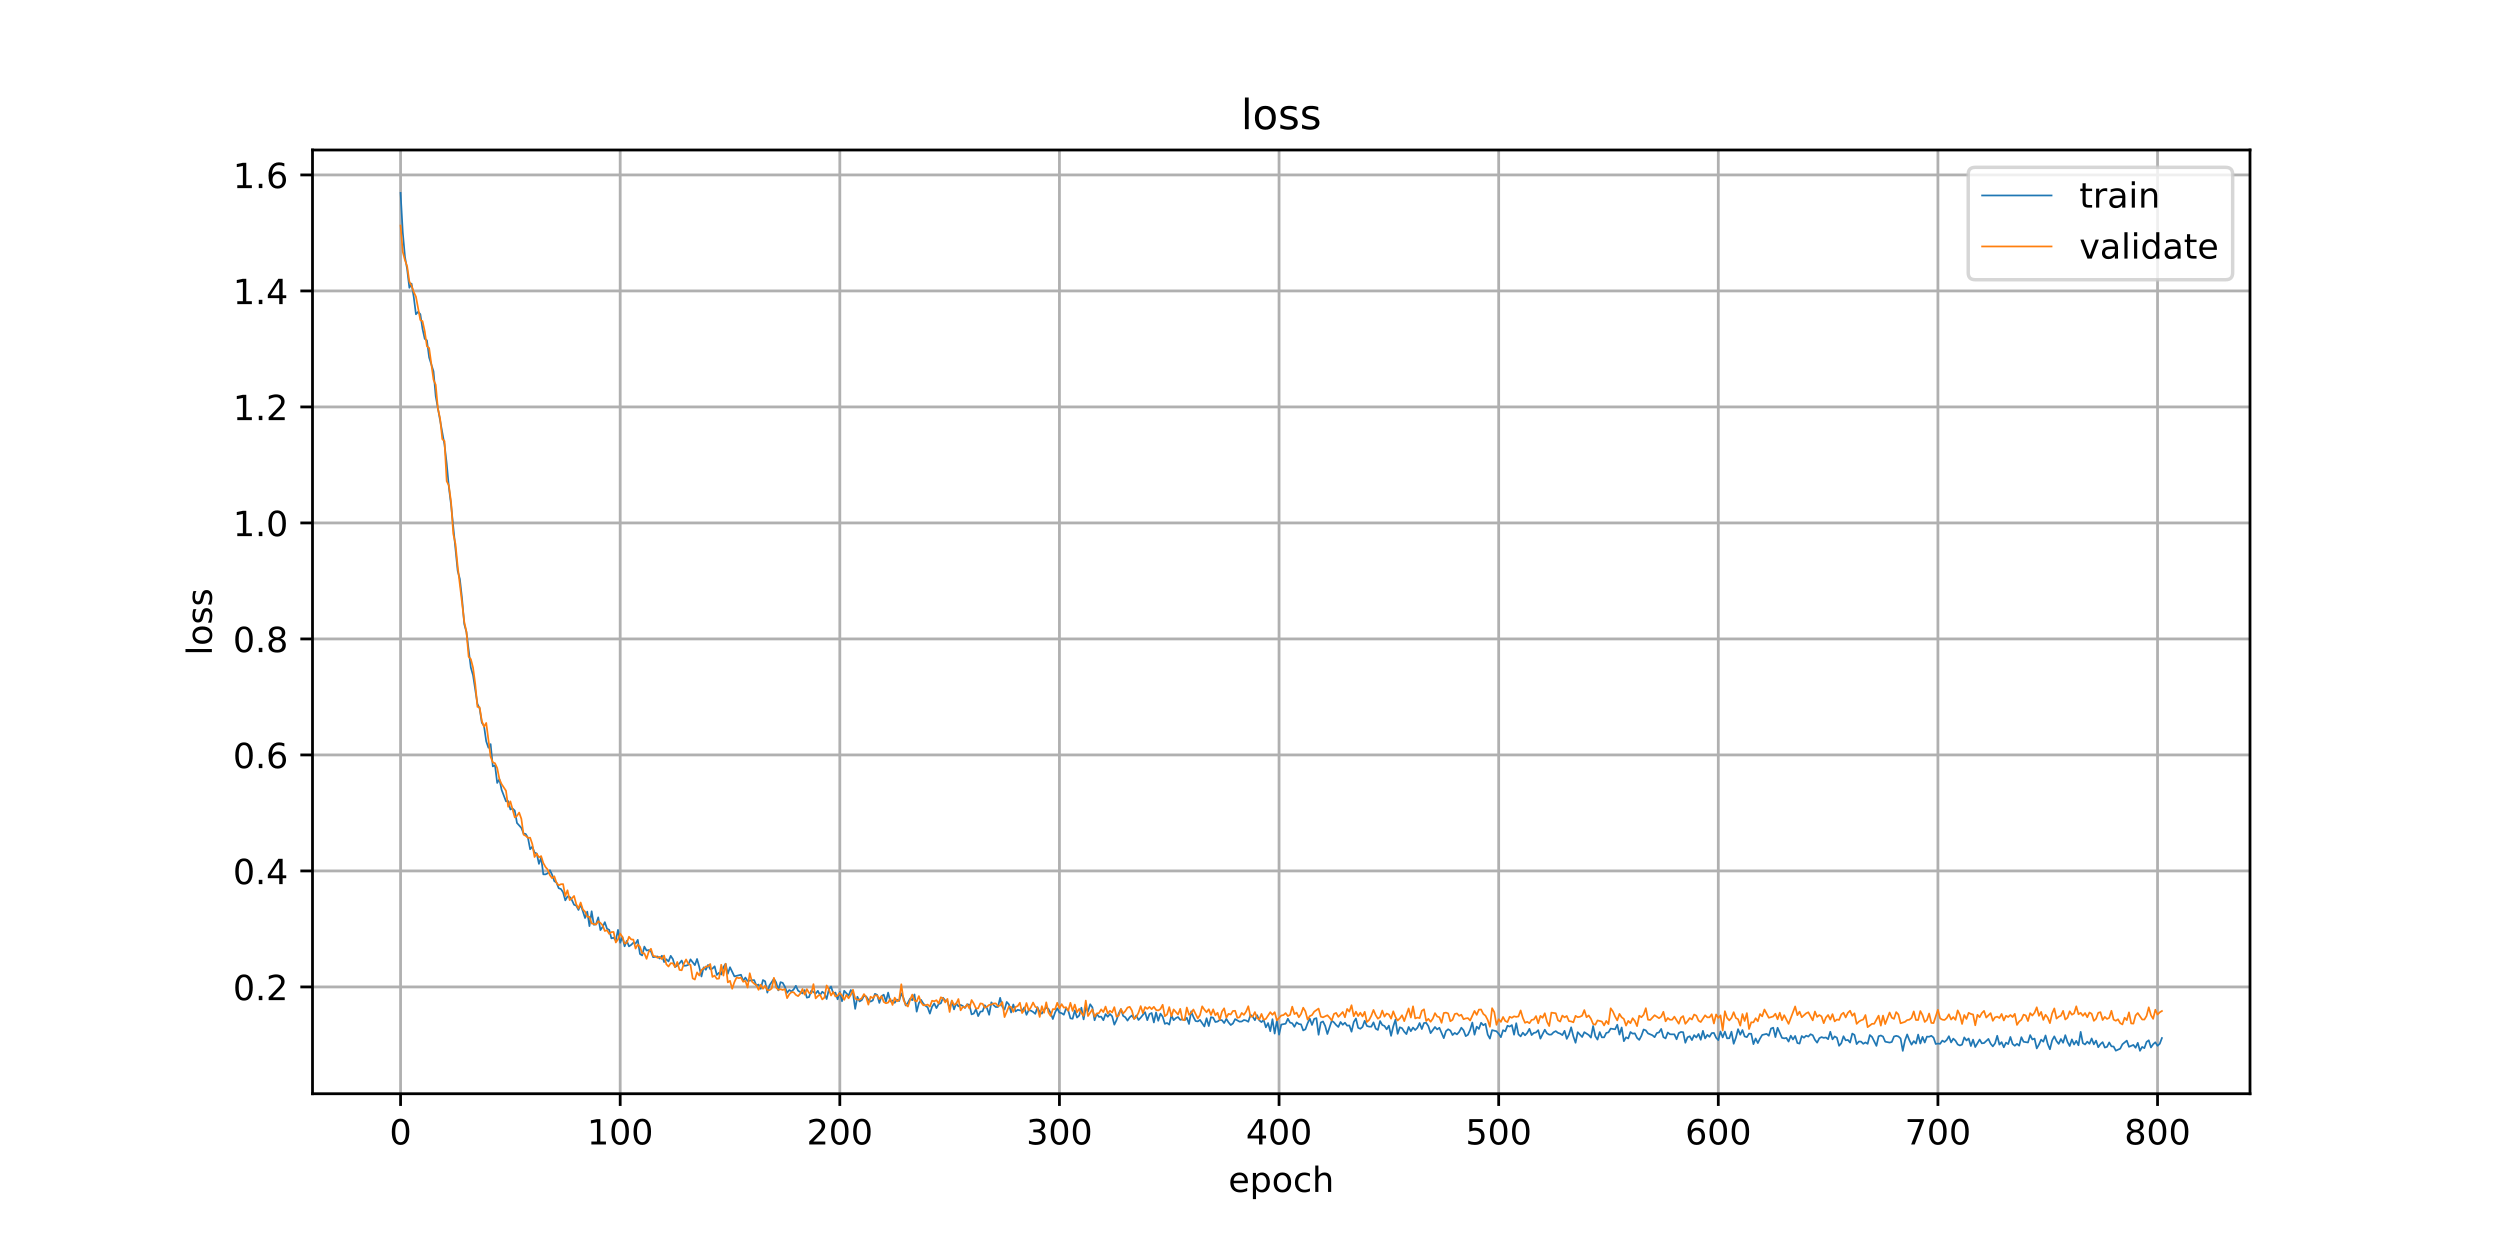 <?xml version="1.0" encoding="utf-8" standalone="no"?>
<!DOCTYPE svg PUBLIC "-//W3C//DTD SVG 1.1//EN"
  "http://www.w3.org/Graphics/SVG/1.1/DTD/svg11.dtd">
<!-- Created with matplotlib (https://matplotlib.org/) -->
<svg height="360pt" version="1.1" viewBox="0 0 720 360" width="720pt" xmlns="http://www.w3.org/2000/svg" xmlns:xlink="http://www.w3.org/1999/xlink">
 <defs>
  <style type="text/css">
*{stroke-linecap:butt;stroke-linejoin:round;}
  </style>
 </defs>
 <g id="figure_1">
  <g id="patch_1">
   <path d="M 0 360 
L 720 360 
L 720 0 
L 0 0 
z
" style="fill:#ffffff;"/>
  </g>
  <g id="axes_1">
   <g id="patch_2">
    <path d="M 90 315 
L 648 315 
L 648 43.2 
L 90 43.2 
z
" style="fill:#ffffff;"/>
   </g>
   <g id="matplotlib.axis_1">
    <g id="xtick_1">
     <g id="line2d_1">
      <path clip-path="url(#p6e5d4d8ed7)" d="M 115.364 315 
L 115.364 43.2 
" style="fill:none;stroke:#b0b0b0;stroke-linecap:square;stroke-width:0.8;"/>
     </g>
     <g id="line2d_2">
      <defs>
       <path d="M 0 0 
L 0 3.5 
" id="m11222a2626" style="stroke:#000000;stroke-width:0.8;"/>
      </defs>
      <g>
       <use style="stroke:#000000;stroke-width:0.8;" x="115.364" xlink:href="#m11222a2626" y="315"/>
      </g>
     </g>
     <g id="text_1">
      <!-- 0 -->
      <defs>
       <path d="M 31.781 66.406 
Q 24.172 66.406 20.328 58.906 
Q 16.5 51.422 16.5 36.375 
Q 16.5 21.391 20.328 13.891 
Q 24.172 6.391 31.781 6.391 
Q 39.453 6.391 43.281 13.891 
Q 47.125 21.391 47.125 36.375 
Q 47.125 51.422 43.281 58.906 
Q 39.453 66.406 31.781 66.406 
z
M 31.781 74.219 
Q 44.047 74.219 50.516 64.516 
Q 56.984 54.828 56.984 36.375 
Q 56.984 17.969 50.516 8.266 
Q 44.047 -1.422 31.781 -1.422 
Q 19.531 -1.422 13.062 8.266 
Q 6.594 17.969 6.594 36.375 
Q 6.594 54.828 13.062 64.516 
Q 19.531 74.219 31.781 74.219 
z
" id="DejaVuSans-48"/>
      </defs>
      <g transform="translate(112.182 329.598)scale(0.1 -0.1)">
       <use xlink:href="#DejaVuSans-48"/>
      </g>
     </g>
    </g>
    <g id="xtick_2">
     <g id="line2d_3">
      <path clip-path="url(#p6e5d4d8ed7)" d="M 178.615 315 
L 178.615 43.2 
" style="fill:none;stroke:#b0b0b0;stroke-linecap:square;stroke-width:0.8;"/>
     </g>
     <g id="line2d_4">
      <g>
       <use style="stroke:#000000;stroke-width:0.8;" x="178.615" xlink:href="#m11222a2626" y="315"/>
      </g>
     </g>
     <g id="text_2">
      <!-- 100 -->
      <defs>
       <path d="M 12.406 8.297 
L 28.516 8.297 
L 28.516 63.922 
L 10.984 60.406 
L 10.984 69.391 
L 28.422 72.906 
L 38.281 72.906 
L 38.281 8.297 
L 54.391 8.297 
L 54.391 0 
L 12.406 0 
z
" id="DejaVuSans-49"/>
      </defs>
      <g transform="translate(169.071 329.598)scale(0.1 -0.1)">
       <use xlink:href="#DejaVuSans-49"/>
       <use x="63.623" xlink:href="#DejaVuSans-48"/>
       <use x="127.246" xlink:href="#DejaVuSans-48"/>
      </g>
     </g>
    </g>
    <g id="xtick_3">
     <g id="line2d_5">
      <path clip-path="url(#p6e5d4d8ed7)" d="M 241.866 315 
L 241.866 43.2 
" style="fill:none;stroke:#b0b0b0;stroke-linecap:square;stroke-width:0.8;"/>
     </g>
     <g id="line2d_6">
      <g>
       <use style="stroke:#000000;stroke-width:0.8;" x="241.866" xlink:href="#m11222a2626" y="315"/>
      </g>
     </g>
     <g id="text_3">
      <!-- 200 -->
      <defs>
       <path d="M 19.188 8.297 
L 53.609 8.297 
L 53.609 0 
L 7.328 0 
L 7.328 8.297 
Q 12.938 14.109 22.625 23.891 
Q 32.328 33.688 34.812 36.531 
Q 39.547 41.844 41.422 45.531 
Q 43.312 49.219 43.312 52.781 
Q 43.312 58.594 39.234 62.25 
Q 35.156 65.922 28.609 65.922 
Q 23.969 65.922 18.812 64.312 
Q 13.672 62.703 7.812 59.422 
L 7.812 69.391 
Q 13.766 71.781 18.938 73 
Q 24.125 74.219 28.422 74.219 
Q 39.75 74.219 46.484 68.547 
Q 53.219 62.891 53.219 53.422 
Q 53.219 48.922 51.531 44.891 
Q 49.859 40.875 45.406 35.406 
Q 44.188 33.984 37.641 27.219 
Q 31.109 20.453 19.188 8.297 
z
" id="DejaVuSans-50"/>
      </defs>
      <g transform="translate(232.322 329.598)scale(0.1 -0.1)">
       <use xlink:href="#DejaVuSans-50"/>
       <use x="63.623" xlink:href="#DejaVuSans-48"/>
       <use x="127.246" xlink:href="#DejaVuSans-48"/>
      </g>
     </g>
    </g>
    <g id="xtick_4">
     <g id="line2d_7">
      <path clip-path="url(#p6e5d4d8ed7)" d="M 305.117 315 
L 305.117 43.2 
" style="fill:none;stroke:#b0b0b0;stroke-linecap:square;stroke-width:0.8;"/>
     </g>
     <g id="line2d_8">
      <g>
       <use style="stroke:#000000;stroke-width:0.8;" x="305.117" xlink:href="#m11222a2626" y="315"/>
      </g>
     </g>
     <g id="text_4">
      <!-- 300 -->
      <defs>
       <path d="M 40.578 39.312 
Q 47.656 37.797 51.625 33 
Q 55.609 28.219 55.609 21.188 
Q 55.609 10.406 48.188 4.484 
Q 40.766 -1.422 27.094 -1.422 
Q 22.516 -1.422 17.656 -0.516 
Q 12.797 0.391 7.625 2.203 
L 7.625 11.719 
Q 11.719 9.328 16.594 8.109 
Q 21.484 6.891 26.812 6.891 
Q 36.078 6.891 40.938 10.547 
Q 45.797 14.203 45.797 21.188 
Q 45.797 27.641 41.281 31.266 
Q 36.766 34.906 28.719 34.906 
L 20.219 34.906 
L 20.219 43.016 
L 29.109 43.016 
Q 36.375 43.016 40.234 45.922 
Q 44.094 48.828 44.094 54.297 
Q 44.094 59.906 40.109 62.906 
Q 36.141 65.922 28.719 65.922 
Q 24.656 65.922 20.016 65.031 
Q 15.375 64.156 9.812 62.312 
L 9.812 71.094 
Q 15.438 72.656 20.344 73.438 
Q 25.25 74.219 29.594 74.219 
Q 40.828 74.219 47.359 69.109 
Q 53.906 64.016 53.906 55.328 
Q 53.906 49.266 50.438 45.094 
Q 46.969 40.922 40.578 39.312 
z
" id="DejaVuSans-51"/>
      </defs>
      <g transform="translate(295.573 329.598)scale(0.1 -0.1)">
       <use xlink:href="#DejaVuSans-51"/>
       <use x="63.623" xlink:href="#DejaVuSans-48"/>
       <use x="127.246" xlink:href="#DejaVuSans-48"/>
      </g>
     </g>
    </g>
    <g id="xtick_5">
     <g id="line2d_9">
      <path clip-path="url(#p6e5d4d8ed7)" d="M 368.367 315 
L 368.367 43.2 
" style="fill:none;stroke:#b0b0b0;stroke-linecap:square;stroke-width:0.8;"/>
     </g>
     <g id="line2d_10">
      <g>
       <use style="stroke:#000000;stroke-width:0.8;" x="368.367" xlink:href="#m11222a2626" y="315"/>
      </g>
     </g>
     <g id="text_5">
      <!-- 400 -->
      <defs>
       <path d="M 37.797 64.312 
L 12.891 25.391 
L 37.797 25.391 
z
M 35.203 72.906 
L 47.609 72.906 
L 47.609 25.391 
L 58.016 25.391 
L 58.016 17.188 
L 47.609 17.188 
L 47.609 0 
L 37.797 0 
L 37.797 17.188 
L 4.891 17.188 
L 4.891 26.703 
z
" id="DejaVuSans-52"/>
      </defs>
      <g transform="translate(358.824 329.598)scale(0.1 -0.1)">
       <use xlink:href="#DejaVuSans-52"/>
       <use x="63.623" xlink:href="#DejaVuSans-48"/>
       <use x="127.246" xlink:href="#DejaVuSans-48"/>
      </g>
     </g>
    </g>
    <g id="xtick_6">
     <g id="line2d_11">
      <path clip-path="url(#p6e5d4d8ed7)" d="M 431.618 315 
L 431.618 43.2 
" style="fill:none;stroke:#b0b0b0;stroke-linecap:square;stroke-width:0.8;"/>
     </g>
     <g id="line2d_12">
      <g>
       <use style="stroke:#000000;stroke-width:0.8;" x="431.618" xlink:href="#m11222a2626" y="315"/>
      </g>
     </g>
     <g id="text_6">
      <!-- 500 -->
      <defs>
       <path d="M 10.797 72.906 
L 49.516 72.906 
L 49.516 64.594 
L 19.828 64.594 
L 19.828 46.734 
Q 21.969 47.469 24.109 47.828 
Q 26.266 48.188 28.422 48.188 
Q 40.625 48.188 47.75 41.5 
Q 54.891 34.812 54.891 23.391 
Q 54.891 11.625 47.562 5.094 
Q 40.234 -1.422 26.906 -1.422 
Q 22.312 -1.422 17.547 -0.641 
Q 12.797 0.141 7.719 1.703 
L 7.719 11.625 
Q 12.109 9.234 16.797 8.062 
Q 21.484 6.891 26.703 6.891 
Q 35.156 6.891 40.078 11.328 
Q 45.016 15.766 45.016 23.391 
Q 45.016 31 40.078 35.438 
Q 35.156 39.891 26.703 39.891 
Q 22.75 39.891 18.812 39.016 
Q 14.891 38.141 10.797 36.281 
z
" id="DejaVuSans-53"/>
      </defs>
      <g transform="translate(422.075 329.598)scale(0.1 -0.1)">
       <use xlink:href="#DejaVuSans-53"/>
       <use x="63.623" xlink:href="#DejaVuSans-48"/>
       <use x="127.246" xlink:href="#DejaVuSans-48"/>
      </g>
     </g>
    </g>
    <g id="xtick_7">
     <g id="line2d_13">
      <path clip-path="url(#p6e5d4d8ed7)" d="M 494.869 315 
L 494.869 43.2 
" style="fill:none;stroke:#b0b0b0;stroke-linecap:square;stroke-width:0.8;"/>
     </g>
     <g id="line2d_14">
      <g>
       <use style="stroke:#000000;stroke-width:0.8;" x="494.869" xlink:href="#m11222a2626" y="315"/>
      </g>
     </g>
     <g id="text_7">
      <!-- 600 -->
      <defs>
       <path d="M 33.016 40.375 
Q 26.375 40.375 22.484 35.828 
Q 18.609 31.297 18.609 23.391 
Q 18.609 15.531 22.484 10.953 
Q 26.375 6.391 33.016 6.391 
Q 39.656 6.391 43.531 10.953 
Q 47.406 15.531 47.406 23.391 
Q 47.406 31.297 43.531 35.828 
Q 39.656 40.375 33.016 40.375 
z
M 52.594 71.297 
L 52.594 62.312 
Q 48.875 64.062 45.094 64.984 
Q 41.312 65.922 37.594 65.922 
Q 27.828 65.922 22.672 59.328 
Q 17.531 52.734 16.797 39.406 
Q 19.672 43.656 24.016 45.922 
Q 28.375 48.188 33.594 48.188 
Q 44.578 48.188 50.953 41.516 
Q 57.328 34.859 57.328 23.391 
Q 57.328 12.156 50.688 5.359 
Q 44.047 -1.422 33.016 -1.422 
Q 20.359 -1.422 13.672 8.266 
Q 6.984 17.969 6.984 36.375 
Q 6.984 53.656 15.188 63.938 
Q 23.391 74.219 37.203 74.219 
Q 40.922 74.219 44.703 73.484 
Q 48.484 72.75 52.594 71.297 
z
" id="DejaVuSans-54"/>
      </defs>
      <g transform="translate(485.326 329.598)scale(0.1 -0.1)">
       <use xlink:href="#DejaVuSans-54"/>
       <use x="63.623" xlink:href="#DejaVuSans-48"/>
       <use x="127.246" xlink:href="#DejaVuSans-48"/>
      </g>
     </g>
    </g>
    <g id="xtick_8">
     <g id="line2d_15">
      <path clip-path="url(#p6e5d4d8ed7)" d="M 558.12 315 
L 558.12 43.2 
" style="fill:none;stroke:#b0b0b0;stroke-linecap:square;stroke-width:0.8;"/>
     </g>
     <g id="line2d_16">
      <g>
       <use style="stroke:#000000;stroke-width:0.8;" x="558.12" xlink:href="#m11222a2626" y="315"/>
      </g>
     </g>
     <g id="text_8">
      <!-- 700 -->
      <defs>
       <path d="M 8.203 72.906 
L 55.078 72.906 
L 55.078 68.703 
L 28.609 0 
L 18.312 0 
L 43.219 64.594 
L 8.203 64.594 
z
" id="DejaVuSans-55"/>
      </defs>
      <g transform="translate(548.577 329.598)scale(0.1 -0.1)">
       <use xlink:href="#DejaVuSans-55"/>
       <use x="63.623" xlink:href="#DejaVuSans-48"/>
       <use x="127.246" xlink:href="#DejaVuSans-48"/>
      </g>
     </g>
    </g>
    <g id="xtick_9">
     <g id="line2d_17">
      <path clip-path="url(#p6e5d4d8ed7)" d="M 621.371 315 
L 621.371 43.2 
" style="fill:none;stroke:#b0b0b0;stroke-linecap:square;stroke-width:0.8;"/>
     </g>
     <g id="line2d_18">
      <g>
       <use style="stroke:#000000;stroke-width:0.8;" x="621.371" xlink:href="#m11222a2626" y="315"/>
      </g>
     </g>
     <g id="text_9">
      <!-- 800 -->
      <defs>
       <path d="M 31.781 34.625 
Q 24.75 34.625 20.719 30.859 
Q 16.703 27.094 16.703 20.516 
Q 16.703 13.922 20.719 10.156 
Q 24.75 6.391 31.781 6.391 
Q 38.812 6.391 42.859 10.172 
Q 46.922 13.969 46.922 20.516 
Q 46.922 27.094 42.891 30.859 
Q 38.875 34.625 31.781 34.625 
z
M 21.922 38.812 
Q 15.578 40.375 12.031 44.719 
Q 8.5 49.078 8.5 55.328 
Q 8.5 64.062 14.719 69.141 
Q 20.953 74.219 31.781 74.219 
Q 42.672 74.219 48.875 69.141 
Q 55.078 64.062 55.078 55.328 
Q 55.078 49.078 51.531 44.719 
Q 48 40.375 41.703 38.812 
Q 48.828 37.156 52.797 32.312 
Q 56.781 27.484 56.781 20.516 
Q 56.781 9.906 50.312 4.234 
Q 43.844 -1.422 31.781 -1.422 
Q 19.734 -1.422 13.25 4.234 
Q 6.781 9.906 6.781 20.516 
Q 6.781 27.484 10.781 32.312 
Q 14.797 37.156 21.922 38.812 
z
M 18.312 54.391 
Q 18.312 48.734 21.844 45.562 
Q 25.391 42.391 31.781 42.391 
Q 38.141 42.391 41.719 45.562 
Q 45.312 48.734 45.312 54.391 
Q 45.312 60.062 41.719 63.234 
Q 38.141 66.406 31.781 66.406 
Q 25.391 66.406 21.844 63.234 
Q 18.312 60.062 18.312 54.391 
z
" id="DejaVuSans-56"/>
      </defs>
      <g transform="translate(611.828 329.598)scale(0.1 -0.1)">
       <use xlink:href="#DejaVuSans-56"/>
       <use x="63.623" xlink:href="#DejaVuSans-48"/>
       <use x="127.246" xlink:href="#DejaVuSans-48"/>
      </g>
     </g>
    </g>
    <g id="text_10">
     <!-- epoch -->
     <defs>
      <path d="M 56.203 29.594 
L 56.203 25.203 
L 14.891 25.203 
Q 15.484 15.922 20.484 11.062 
Q 25.484 6.203 34.422 6.203 
Q 39.594 6.203 44.453 7.469 
Q 49.312 8.734 54.109 11.281 
L 54.109 2.781 
Q 49.266 0.734 44.188 -0.344 
Q 39.109 -1.422 33.891 -1.422 
Q 20.797 -1.422 13.156 6.188 
Q 5.516 13.812 5.516 26.812 
Q 5.516 40.234 12.766 48.109 
Q 20.016 56 32.328 56 
Q 43.359 56 49.781 48.891 
Q 56.203 41.797 56.203 29.594 
z
M 47.219 32.234 
Q 47.125 39.594 43.094 43.984 
Q 39.062 48.391 32.422 48.391 
Q 24.906 48.391 20.391 44.141 
Q 15.875 39.891 15.188 32.172 
z
" id="DejaVuSans-101"/>
      <path d="M 18.109 8.203 
L 18.109 -20.797 
L 9.078 -20.797 
L 9.078 54.688 
L 18.109 54.688 
L 18.109 46.391 
Q 20.953 51.266 25.266 53.625 
Q 29.594 56 35.594 56 
Q 45.562 56 51.781 48.094 
Q 58.016 40.188 58.016 27.297 
Q 58.016 14.406 51.781 6.484 
Q 45.562 -1.422 35.594 -1.422 
Q 29.594 -1.422 25.266 0.953 
Q 20.953 3.328 18.109 8.203 
z
M 48.688 27.297 
Q 48.688 37.203 44.609 42.844 
Q 40.531 48.484 33.406 48.484 
Q 26.266 48.484 22.188 42.844 
Q 18.109 37.203 18.109 27.297 
Q 18.109 17.391 22.188 11.75 
Q 26.266 6.109 33.406 6.109 
Q 40.531 6.109 44.609 11.75 
Q 48.688 17.391 48.688 27.297 
z
" id="DejaVuSans-112"/>
      <path d="M 30.609 48.391 
Q 23.391 48.391 19.188 42.75 
Q 14.984 37.109 14.984 27.297 
Q 14.984 17.484 19.156 11.844 
Q 23.344 6.203 30.609 6.203 
Q 37.797 6.203 41.984 11.859 
Q 46.188 17.531 46.188 27.297 
Q 46.188 37.016 41.984 42.703 
Q 37.797 48.391 30.609 48.391 
z
M 30.609 56 
Q 42.328 56 49.016 48.375 
Q 55.719 40.766 55.719 27.297 
Q 55.719 13.875 49.016 6.219 
Q 42.328 -1.422 30.609 -1.422 
Q 18.844 -1.422 12.172 6.219 
Q 5.516 13.875 5.516 27.297 
Q 5.516 40.766 12.172 48.375 
Q 18.844 56 30.609 56 
z
" id="DejaVuSans-111"/>
      <path d="M 48.781 52.594 
L 48.781 44.188 
Q 44.969 46.297 41.141 47.344 
Q 37.312 48.391 33.406 48.391 
Q 24.656 48.391 19.812 42.844 
Q 14.984 37.312 14.984 27.297 
Q 14.984 17.281 19.812 11.734 
Q 24.656 6.203 33.406 6.203 
Q 37.312 6.203 41.141 7.25 
Q 44.969 8.297 48.781 10.406 
L 48.781 2.094 
Q 45.016 0.344 40.984 -0.531 
Q 36.969 -1.422 32.422 -1.422 
Q 20.062 -1.422 12.781 6.344 
Q 5.516 14.109 5.516 27.297 
Q 5.516 40.672 12.859 48.328 
Q 20.219 56 33.016 56 
Q 37.156 56 41.109 55.141 
Q 45.062 54.297 48.781 52.594 
z
" id="DejaVuSans-99"/>
      <path d="M 54.891 33.016 
L 54.891 0 
L 45.906 0 
L 45.906 32.719 
Q 45.906 40.484 42.875 44.328 
Q 39.844 48.188 33.797 48.188 
Q 26.516 48.188 22.312 43.547 
Q 18.109 38.922 18.109 30.906 
L 18.109 0 
L 9.078 0 
L 9.078 75.984 
L 18.109 75.984 
L 18.109 46.188 
Q 21.344 51.125 25.703 53.562 
Q 30.078 56 35.797 56 
Q 45.219 56 50.047 50.172 
Q 54.891 44.344 54.891 33.016 
z
" id="DejaVuSans-104"/>
     </defs>
     <g transform="translate(353.772 343.277)scale(0.1 -0.1)">
      <use xlink:href="#DejaVuSans-101"/>
      <use x="61.523" xlink:href="#DejaVuSans-112"/>
      <use x="125" xlink:href="#DejaVuSans-111"/>
      <use x="186.182" xlink:href="#DejaVuSans-99"/>
      <use x="241.162" xlink:href="#DejaVuSans-104"/>
     </g>
    </g>
   </g>
   <g id="matplotlib.axis_2">
    <g id="ytick_1">
     <g id="line2d_19">
      <path clip-path="url(#p6e5d4d8ed7)" d="M 90 284.241 
L 648 284.241 
" style="fill:none;stroke:#b0b0b0;stroke-linecap:square;stroke-width:0.8;"/>
     </g>
     <g id="line2d_20">
      <defs>
       <path d="M 0 0 
L -3.5 0 
" id="mb9c0f015bf" style="stroke:#000000;stroke-width:0.8;"/>
      </defs>
      <g>
       <use style="stroke:#000000;stroke-width:0.8;" x="90" xlink:href="#mb9c0f015bf" y="284.241"/>
      </g>
     </g>
     <g id="text_11">
      <!-- 0.2 -->
      <defs>
       <path d="M 10.688 12.406 
L 21 12.406 
L 21 0 
L 10.688 0 
z
" id="DejaVuSans-46"/>
      </defs>
      <g transform="translate(67.097 288.041)scale(0.1 -0.1)">
       <use xlink:href="#DejaVuSans-48"/>
       <use x="63.623" xlink:href="#DejaVuSans-46"/>
       <use x="95.41" xlink:href="#DejaVuSans-50"/>
      </g>
     </g>
    </g>
    <g id="ytick_2">
     <g id="line2d_21">
      <path clip-path="url(#p6e5d4d8ed7)" d="M 90 250.832 
L 648 250.832 
" style="fill:none;stroke:#b0b0b0;stroke-linecap:square;stroke-width:0.8;"/>
     </g>
     <g id="line2d_22">
      <g>
       <use style="stroke:#000000;stroke-width:0.8;" x="90" xlink:href="#mb9c0f015bf" y="250.832"/>
      </g>
     </g>
     <g id="text_12">
      <!-- 0.4 -->
      <g transform="translate(67.097 254.631)scale(0.1 -0.1)">
       <use xlink:href="#DejaVuSans-48"/>
       <use x="63.623" xlink:href="#DejaVuSans-46"/>
       <use x="95.41" xlink:href="#DejaVuSans-52"/>
      </g>
     </g>
    </g>
    <g id="ytick_3">
     <g id="line2d_23">
      <path clip-path="url(#p6e5d4d8ed7)" d="M 90 217.422 
L 648 217.422 
" style="fill:none;stroke:#b0b0b0;stroke-linecap:square;stroke-width:0.8;"/>
     </g>
     <g id="line2d_24">
      <g>
       <use style="stroke:#000000;stroke-width:0.8;" x="90" xlink:href="#mb9c0f015bf" y="217.422"/>
      </g>
     </g>
     <g id="text_13">
      <!-- 0.6 -->
      <g transform="translate(67.097 221.221)scale(0.1 -0.1)">
       <use xlink:href="#DejaVuSans-48"/>
       <use x="63.623" xlink:href="#DejaVuSans-46"/>
       <use x="95.41" xlink:href="#DejaVuSans-54"/>
      </g>
     </g>
    </g>
    <g id="ytick_4">
     <g id="line2d_25">
      <path clip-path="url(#p6e5d4d8ed7)" d="M 90 184.012 
L 648 184.012 
" style="fill:none;stroke:#b0b0b0;stroke-linecap:square;stroke-width:0.8;"/>
     </g>
     <g id="line2d_26">
      <g>
       <use style="stroke:#000000;stroke-width:0.8;" x="90" xlink:href="#mb9c0f015bf" y="184.012"/>
      </g>
     </g>
     <g id="text_14">
      <!-- 0.8 -->
      <g transform="translate(67.097 187.812)scale(0.1 -0.1)">
       <use xlink:href="#DejaVuSans-48"/>
       <use x="63.623" xlink:href="#DejaVuSans-46"/>
       <use x="95.41" xlink:href="#DejaVuSans-56"/>
      </g>
     </g>
    </g>
    <g id="ytick_5">
     <g id="line2d_27">
      <path clip-path="url(#p6e5d4d8ed7)" d="M 90 150.603 
L 648 150.603 
" style="fill:none;stroke:#b0b0b0;stroke-linecap:square;stroke-width:0.8;"/>
     </g>
     <g id="line2d_28">
      <g>
       <use style="stroke:#000000;stroke-width:0.8;" x="90" xlink:href="#mb9c0f015bf" y="150.603"/>
      </g>
     </g>
     <g id="text_15">
      <!-- 1.0 -->
      <g transform="translate(67.097 154.402)scale(0.1 -0.1)">
       <use xlink:href="#DejaVuSans-49"/>
       <use x="63.623" xlink:href="#DejaVuSans-46"/>
       <use x="95.41" xlink:href="#DejaVuSans-48"/>
      </g>
     </g>
    </g>
    <g id="ytick_6">
     <g id="line2d_29">
      <path clip-path="url(#p6e5d4d8ed7)" d="M 90 117.193 
L 648 117.193 
" style="fill:none;stroke:#b0b0b0;stroke-linecap:square;stroke-width:0.8;"/>
     </g>
     <g id="line2d_30">
      <g>
       <use style="stroke:#000000;stroke-width:0.8;" x="90" xlink:href="#mb9c0f015bf" y="117.193"/>
      </g>
     </g>
     <g id="text_16">
      <!-- 1.2 -->
      <g transform="translate(67.097 120.992)scale(0.1 -0.1)">
       <use xlink:href="#DejaVuSans-49"/>
       <use x="63.623" xlink:href="#DejaVuSans-46"/>
       <use x="95.41" xlink:href="#DejaVuSans-50"/>
      </g>
     </g>
    </g>
    <g id="ytick_7">
     <g id="line2d_31">
      <path clip-path="url(#p6e5d4d8ed7)" d="M 90 83.783 
L 648 83.783 
" style="fill:none;stroke:#b0b0b0;stroke-linecap:square;stroke-width:0.8;"/>
     </g>
     <g id="line2d_32">
      <g>
       <use style="stroke:#000000;stroke-width:0.8;" x="90" xlink:href="#mb9c0f015bf" y="83.783"/>
      </g>
     </g>
     <g id="text_17">
      <!-- 1.4 -->
      <g transform="translate(67.097 87.583)scale(0.1 -0.1)">
       <use xlink:href="#DejaVuSans-49"/>
       <use x="63.623" xlink:href="#DejaVuSans-46"/>
       <use x="95.41" xlink:href="#DejaVuSans-52"/>
      </g>
     </g>
    </g>
    <g id="ytick_8">
     <g id="line2d_33">
      <path clip-path="url(#p6e5d4d8ed7)" d="M 90 50.374 
L 648 50.374 
" style="fill:none;stroke:#b0b0b0;stroke-linecap:square;stroke-width:0.8;"/>
     </g>
     <g id="line2d_34">
      <g>
       <use style="stroke:#000000;stroke-width:0.8;" x="90" xlink:href="#mb9c0f015bf" y="50.374"/>
      </g>
     </g>
     <g id="text_18">
      <!-- 1.6 -->
      <g transform="translate(67.097 54.173)scale(0.1 -0.1)">
       <use xlink:href="#DejaVuSans-49"/>
       <use x="63.623" xlink:href="#DejaVuSans-46"/>
       <use x="95.41" xlink:href="#DejaVuSans-54"/>
      </g>
     </g>
    </g>
    <g id="text_19">
     <!-- loss -->
     <defs>
      <path d="M 9.422 75.984 
L 18.406 75.984 
L 18.406 0 
L 9.422 0 
z
" id="DejaVuSans-108"/>
      <path d="M 44.281 53.078 
L 44.281 44.578 
Q 40.484 46.531 36.375 47.5 
Q 32.281 48.484 27.875 48.484 
Q 21.188 48.484 17.844 46.438 
Q 14.5 44.391 14.5 40.281 
Q 14.5 37.156 16.891 35.375 
Q 19.281 33.594 26.516 31.984 
L 29.594 31.297 
Q 39.156 29.25 43.188 25.516 
Q 47.219 21.781 47.219 15.094 
Q 47.219 7.469 41.188 3.016 
Q 35.156 -1.422 24.609 -1.422 
Q 20.219 -1.422 15.453 -0.562 
Q 10.688 0.297 5.422 2 
L 5.422 11.281 
Q 10.406 8.688 15.234 7.391 
Q 20.062 6.109 24.812 6.109 
Q 31.156 6.109 34.562 8.281 
Q 37.984 10.453 37.984 14.406 
Q 37.984 18.062 35.516 20.016 
Q 33.062 21.969 24.703 23.781 
L 21.578 24.516 
Q 13.234 26.266 9.516 29.906 
Q 5.812 33.547 5.812 39.891 
Q 5.812 47.609 11.281 51.797 
Q 16.75 56 26.812 56 
Q 31.781 56 36.172 55.266 
Q 40.578 54.547 44.281 53.078 
z
" id="DejaVuSans-115"/>
     </defs>
     <g transform="translate(61.017 188.758)rotate(-90)scale(0.1 -0.1)">
      <use xlink:href="#DejaVuSans-108"/>
      <use x="27.783" xlink:href="#DejaVuSans-111"/>
      <use x="88.965" xlink:href="#DejaVuSans-115"/>
      <use x="141.064" xlink:href="#DejaVuSans-115"/>
     </g>
    </g>
   </g>
   <g id="line2d_35">
    <path clip-path="url(#p6e5d4d8ed7)" d="M 115.364 55.555 
L 115.996 66.926 
L 116.629 73.969 
L 117.261 77.573 
L 117.894 82.876 
L 118.526 81.682 
L 119.159 85.537 
L 119.791 90.507 
L 120.424 89.796 
L 121.056 90.494 
L 121.689 94.729 
L 122.321 97.583 
L 122.954 98.018 
L 123.586 102.944 
L 124.851 106.966 
L 125.484 114.102 
L 128.014 128.058 
L 128.646 133.495 
L 129.279 140.35 
L 129.911 145.404 
L 131.809 164.42 
L 132.441 166.76 
L 133.074 172.464 
L 133.706 179.732 
L 134.339 182.066 
L 135.604 192.278 
L 136.236 194.487 
L 137.501 202.729 
L 138.134 204.063 
L 138.766 208.139 
L 139.399 209.107 
L 140.032 213.504 
L 140.664 215.337 
L 141.297 214.313 
L 141.929 220.716 
L 142.562 220.422 
L 143.194 225.481 
L 143.827 224.435 
L 144.459 227.466 
L 145.724 230.774 
L 146.357 230.718 
L 146.989 233.123 
L 147.622 232.856 
L 148.254 233.465 
L 148.887 237.022 
L 150.152 238.435 
L 150.784 240.058 
L 151.417 240.202 
L 152.049 241.297 
L 152.682 244.583 
L 153.314 243.838 
L 153.947 245.544 
L 154.579 245.815 
L 155.212 248.792 
L 155.844 246.977 
L 156.477 251.81 
L 157.109 251.814 
L 157.742 251.515 
L 158.374 250.615 
L 159.007 251.938 
L 159.639 253.758 
L 160.272 254.184 
L 160.904 255.804 
L 161.537 256.034 
L 162.169 256.972 
L 162.802 259.297 
L 163.434 258.193 
L 164.067 258.292 
L 164.699 259.206 
L 165.332 260.571 
L 165.964 260.808 
L 166.597 262.057 
L 167.229 260.53 
L 168.494 264.386 
L 169.127 262.561 
L 169.759 266.721 
L 170.392 262.454 
L 171.024 266.33 
L 171.657 266.175 
L 172.29 264.202 
L 172.922 267.872 
L 173.555 266.949 
L 174.187 265.587 
L 174.82 267.486 
L 175.452 267.795 
L 176.085 270.246 
L 176.717 270.051 
L 177.35 270.871 
L 177.982 267.811 
L 178.615 271.499 
L 179.247 269.833 
L 179.88 272.535 
L 180.512 270.954 
L 181.145 272.549 
L 181.777 272.129 
L 182.41 271.494 
L 183.042 271.761 
L 183.675 270.683 
L 184.307 274.744 
L 184.94 275.158 
L 185.572 272.625 
L 186.205 273.744 
L 186.837 273.608 
L 187.47 274.004 
L 188.102 275.667 
L 189.367 275.452 
L 190 276.078 
L 190.632 275.241 
L 191.265 277.066 
L 191.897 276.262 
L 192.53 276.897 
L 193.162 275.278 
L 193.795 276.239 
L 194.427 278.494 
L 195.06 278.076 
L 195.692 277.454 
L 196.325 276.634 
L 196.957 278.149 
L 197.59 278.106 
L 198.222 277.876 
L 198.855 276.299 
L 200.12 277.96 
L 200.752 276.189 
L 201.385 278.473 
L 202.017 281.219 
L 202.65 278.604 
L 203.282 279.293 
L 203.915 277.915 
L 204.547 279.127 
L 205.18 278.963 
L 205.813 278.298 
L 206.445 280.785 
L 207.078 280.157 
L 207.71 280.666 
L 208.343 278.54 
L 208.975 277.55 
L 209.608 280.445 
L 210.24 278.559 
L 211.505 281.198 
L 213.403 280.729 
L 214.035 282.46 
L 214.668 281.54 
L 215.3 282.542 
L 216.565 282.291 
L 217.198 282.274 
L 217.83 283.825 
L 218.463 283.548 
L 219.095 284.763 
L 219.728 282.256 
L 220.36 282.618 
L 220.993 285.87 
L 221.625 283.772 
L 222.89 281.869 
L 223.523 282.922 
L 224.155 285.219 
L 224.788 282.866 
L 225.42 283.061 
L 226.053 284.199 
L 226.685 285.93 
L 227.318 285.124 
L 227.95 285.519 
L 228.583 284.944 
L 229.215 283.909 
L 229.848 285.317 
L 231.113 286.111 
L 231.745 285.142 
L 232.378 287.322 
L 233.01 287.161 
L 233.643 285.291 
L 234.908 286.161 
L 235.54 285.355 
L 236.173 286.628 
L 236.805 285.622 
L 237.438 286.098 
L 238.071 287.712 
L 238.703 285.018 
L 239.336 284.117 
L 239.968 286.055 
L 240.601 285.867 
L 241.233 287.8 
L 241.866 285.682 
L 242.498 288.349 
L 243.131 285.343 
L 244.396 286.751 
L 245.028 285.132 
L 245.661 286.091 
L 246.293 290.546 
L 246.926 287.067 
L 247.558 288.41 
L 248.191 288.007 
L 248.823 286.794 
L 249.456 286.978 
L 250.088 287.944 
L 250.721 288.459 
L 251.353 288.133 
L 251.986 286.23 
L 252.618 286.519 
L 253.251 288.827 
L 253.883 286.898 
L 254.516 286.478 
L 255.148 288.446 
L 255.781 285.872 
L 256.413 288.437 
L 257.046 288.13 
L 257.678 288.803 
L 258.311 287.887 
L 258.943 288.305 
L 259.576 286.107 
L 260.208 287.384 
L 260.841 289.569 
L 261.473 288.784 
L 262.106 287.587 
L 262.738 288.047 
L 263.371 286.403 
L 264.003 291.354 
L 264.636 288.898 
L 265.268 287.959 
L 265.901 289.003 
L 266.533 289.655 
L 267.166 290.121 
L 267.798 291.92 
L 268.431 289.924 
L 269.063 288.983 
L 269.696 290.334 
L 270.328 289.172 
L 270.961 288.95 
L 271.594 287.357 
L 272.226 288.147 
L 272.859 288.318 
L 273.491 290.455 
L 274.124 288.294 
L 274.756 290.701 
L 275.389 288.956 
L 276.021 289.835 
L 276.654 289.413 
L 277.286 289.731 
L 277.919 290.303 
L 278.551 289.229 
L 279.184 289.378 
L 279.816 292.137 
L 280.449 291.903 
L 281.081 290.62 
L 281.714 292.641 
L 282.346 291.349 
L 282.979 291.257 
L 283.611 289.514 
L 284.244 290.335 
L 284.876 292.25 
L 285.509 288.682 
L 286.141 289.456 
L 286.774 290.022 
L 287.406 290.005 
L 288.039 287.376 
L 288.671 289.943 
L 289.304 290.755 
L 289.936 288.558 
L 290.569 289.273 
L 291.201 291.588 
L 291.834 289.294 
L 292.466 291.294 
L 293.099 290.837 
L 294.364 291.111 
L 294.996 290.152 
L 295.629 292.261 
L 296.261 290.944 
L 296.894 291.068 
L 297.526 291.436 
L 298.159 291.983 
L 298.791 290.075 
L 299.424 291.533 
L 300.056 291.916 
L 300.689 290.875 
L 301.321 290.149 
L 301.954 290.575 
L 302.586 291.773 
L 303.219 293.478 
L 303.852 291.609 
L 304.484 290.386 
L 305.117 291.629 
L 305.749 291.794 
L 306.382 292.238 
L 307.014 290.475 
L 307.647 291.024 
L 308.279 293.28 
L 308.912 293.398 
L 309.544 291.002 
L 310.177 293.054 
L 310.809 292.475 
L 311.442 290.217 
L 312.074 293.582 
L 312.707 290.167 
L 313.339 291.297 
L 313.972 289.229 
L 314.604 290.135 
L 315.237 293.828 
L 315.869 291.981 
L 316.502 292.863 
L 317.134 292.793 
L 317.767 293.82 
L 318.399 292.058 
L 319.032 292.824 
L 319.664 292.031 
L 320.297 292.702 
L 320.929 295.098 
L 321.562 293.781 
L 322.194 291.869 
L 322.827 290.631 
L 323.459 292.57 
L 324.092 292.975 
L 324.724 293.932 
L 325.357 292.98 
L 325.989 292.461 
L 326.622 293.419 
L 327.254 292.478 
L 327.887 293.755 
L 328.519 293.085 
L 329.784 291.508 
L 330.417 293.807 
L 331.049 292.059 
L 331.682 291.741 
L 332.314 294.466 
L 332.947 291.591 
L 333.579 293.971 
L 334.212 291.933 
L 334.844 292.801 
L 335.477 294.87 
L 336.109 294.61 
L 336.742 295.092 
L 337.375 292.388 
L 338.007 293.811 
L 338.64 293.218 
L 339.272 292.902 
L 339.905 293.703 
L 340.537 293.546 
L 341.17 293.827 
L 341.802 293.127 
L 342.435 294.904 
L 343.067 291.267 
L 343.7 292.876 
L 344.332 294.065 
L 344.965 294.164 
L 345.597 293.731 
L 346.862 295.615 
L 347.495 293.247 
L 348.127 295.501 
L 348.76 292.949 
L 349.392 293.091 
L 350.025 294.339 
L 350.657 294.202 
L 351.29 293.749 
L 351.922 293.814 
L 352.555 294.636 
L 353.187 293.427 
L 353.82 294.45 
L 354.452 295.207 
L 355.085 294.759 
L 355.717 293.501 
L 356.982 294.237 
L 357.615 294.192 
L 358.247 293.766 
L 358.88 293.898 
L 359.512 294.268 
L 360.145 292.269 
L 360.777 292.803 
L 361.41 293.815 
L 362.042 292.375 
L 362.675 293.864 
L 363.307 294.366 
L 363.94 293.707 
L 364.572 295.872 
L 365.205 294.639 
L 365.837 296.983 
L 366.47 293.538 
L 367.102 297.66 
L 367.735 293.961 
L 368.367 297.973 
L 369 295.081 
L 370.265 294.825 
L 370.898 293.385 
L 371.53 294.509 
L 372.163 294.695 
L 372.795 295.707 
L 373.428 294.453 
L 374.06 294.921 
L 374.693 295.016 
L 375.325 296.757 
L 375.958 296.442 
L 376.59 294.696 
L 377.223 293.371 
L 377.855 295.181 
L 378.488 293.425 
L 379.12 293.225 
L 379.753 298.002 
L 380.385 294.479 
L 381.018 294.179 
L 381.65 295.469 
L 382.283 297.79 
L 383.548 293.965 
L 384.18 294.445 
L 384.813 295.207 
L 385.445 295.766 
L 386.078 294.336 
L 386.71 295.14 
L 387.343 294.541 
L 387.975 295.398 
L 388.608 295.327 
L 389.24 297.128 
L 389.873 294.379 
L 390.505 293.32 
L 391.138 295.997 
L 391.77 296.284 
L 392.403 295.752 
L 393.035 293.989 
L 393.668 295.477 
L 394.3 295.676 
L 394.933 295.691 
L 395.565 294.443 
L 396.198 296.249 
L 396.83 296.619 
L 397.463 294.062 
L 398.095 295.197 
L 398.728 295.474 
L 399.36 296.44 
L 399.993 295.386 
L 400.625 298.317 
L 401.258 295.611 
L 401.891 293.649 
L 402.523 297.731 
L 403.156 295.856 
L 403.788 296.127 
L 404.421 297.137 
L 405.053 297.822 
L 405.686 295.766 
L 406.318 296.986 
L 406.951 295.948 
L 407.583 296.642 
L 408.216 295.993 
L 408.848 294.63 
L 409.481 296.362 
L 410.113 294.623 
L 410.746 294.585 
L 411.378 295.556 
L 412.011 297.548 
L 413.276 295.781 
L 413.908 296.467 
L 414.541 296.004 
L 415.806 298.983 
L 416.438 296.981 
L 417.071 296.422 
L 417.703 296.799 
L 418.336 298.089 
L 418.968 297.479 
L 419.601 297.899 
L 420.233 297.197 
L 420.866 295.983 
L 421.498 296.724 
L 422.131 298.401 
L 422.763 298.015 
L 423.396 296.609 
L 424.028 294.49 
L 424.661 297.985 
L 425.293 295.677 
L 425.926 296.33 
L 426.558 294.558 
L 427.191 295.262 
L 427.823 294.875 
L 428.456 297.951 
L 429.088 299.118 
L 429.721 296.674 
L 430.986 297.005 
L 431.618 297.711 
L 432.251 298.714 
L 432.883 296.699 
L 433.516 297.028 
L 434.148 295.413 
L 434.781 295.65 
L 435.414 295.224 
L 436.046 297.986 
L 436.679 294.689 
L 437.311 297.884 
L 437.944 298.477 
L 438.576 297.414 
L 439.209 298.159 
L 439.841 297.483 
L 440.474 296.31 
L 441.106 298.096 
L 441.739 297.492 
L 442.371 297.345 
L 443.004 296.681 
L 443.636 299.125 
L 444.901 296.56 
L 445.534 297.594 
L 446.166 297.978 
L 446.799 297.949 
L 447.431 297.291 
L 448.064 296.97 
L 448.696 297.464 
L 449.329 297.68 
L 449.961 298.11 
L 450.594 296.875 
L 451.226 299.191 
L 451.859 297.967 
L 452.491 295.87 
L 453.124 298.469 
L 453.756 300.311 
L 454.389 297.269 
L 455.654 298.654 
L 456.286 297.268 
L 457.551 298.081 
L 458.184 298.828 
L 458.816 295.498 
L 459.449 298.425 
L 460.081 299.405 
L 460.714 297.241 
L 461.346 298.761 
L 461.979 298.759 
L 462.611 297.478 
L 463.244 297.317 
L 463.876 296.234 
L 465.141 296.439 
L 465.774 295.124 
L 466.406 297.953 
L 467.039 295.922 
L 467.672 299.855 
L 468.304 298.751 
L 468.937 299.086 
L 469.569 297.228 
L 470.202 297.69 
L 470.834 297.604 
L 471.467 298.919 
L 472.099 299.486 
L 472.732 298.295 
L 473.364 296.495 
L 473.997 296.754 
L 474.629 297.63 
L 475.894 298.152 
L 476.527 298.707 
L 477.159 297.525 
L 477.792 297.327 
L 478.424 296.331 
L 479.057 298.69 
L 479.689 299.058 
L 480.322 297.358 
L 480.954 297.877 
L 482.219 297.882 
L 482.852 299.317 
L 483.484 297.541 
L 484.117 297.199 
L 484.749 297.273 
L 485.382 300.306 
L 486.014 298.728 
L 486.647 298.444 
L 487.279 299.548 
L 487.912 298.115 
L 488.544 298.793 
L 489.177 297.783 
L 489.809 299.453 
L 490.442 296.883 
L 491.074 299.067 
L 491.707 298.044 
L 492.339 298.598 
L 492.972 297.53 
L 493.604 297.479 
L 494.237 298.862 
L 494.869 299.558 
L 495.502 297.066 
L 496.134 298.771 
L 496.767 297.102 
L 497.399 299.04 
L 498.032 299.015 
L 498.664 297.135 
L 499.297 300.601 
L 499.929 298.871 
L 500.562 296.405 
L 501.195 298.005 
L 501.827 296.652 
L 502.46 298.489 
L 503.092 298.698 
L 503.725 297.689 
L 504.357 297.732 
L 504.99 300.71 
L 505.622 299.074 
L 506.255 300.406 
L 506.887 299.105 
L 507.52 298.063 
L 508.785 297.757 
L 509.417 298.295 
L 510.05 296.221 
L 510.682 295.976 
L 511.315 298.677 
L 511.947 295.999 
L 513.212 298.9 
L 513.845 299.049 
L 514.477 298.918 
L 515.11 299.976 
L 515.742 298.27 
L 516.375 299.366 
L 517.007 298.356 
L 517.64 300.384 
L 518.272 300.555 
L 518.905 298.386 
L 519.537 298.864 
L 520.17 298.271 
L 520.802 298.538 
L 521.435 297.855 
L 522.067 298.148 
L 522.7 299.466 
L 523.332 300.283 
L 523.965 299.013 
L 524.597 298.681 
L 525.23 298.903 
L 525.862 298.79 
L 526.495 299.281 
L 527.127 297.145 
L 527.76 299.326 
L 528.392 298.494 
L 529.025 298.857 
L 529.657 301.185 
L 530.29 300.463 
L 530.922 298.442 
L 531.555 299.612 
L 532.187 299.498 
L 532.82 300.256 
L 533.453 297.674 
L 534.085 298.056 
L 534.718 300.699 
L 535.35 299.948 
L 535.983 299.983 
L 536.615 300.612 
L 537.248 300.223 
L 537.88 300.615 
L 538.513 298.094 
L 539.145 298.639 
L 540.41 301.206 
L 541.043 298.448 
L 541.675 298.215 
L 542.308 298.537 
L 542.94 300.002 
L 544.205 300.265 
L 544.838 300.091 
L 545.47 298.52 
L 546.103 298.326 
L 546.735 298.489 
L 547.368 299.078 
L 548 302.645 
L 548.633 299.67 
L 549.265 297.915 
L 549.898 299.577 
L 550.53 300.865 
L 551.163 299.832 
L 551.795 300.529 
L 552.428 297.963 
L 553.06 300.533 
L 553.693 298.62 
L 554.325 300.245 
L 554.958 298.543 
L 555.59 298.581 
L 556.223 298.306 
L 556.855 298.826 
L 557.488 300.665 
L 558.12 300.538 
L 558.753 300.617 
L 559.385 299.694 
L 560.018 300.08 
L 560.65 299.526 
L 561.283 298.429 
L 561.915 300.207 
L 562.548 299.132 
L 563.18 299.718 
L 563.813 300.79 
L 564.445 301.097 
L 565.078 300.836 
L 565.71 298.774 
L 566.343 299.66 
L 566.976 299.087 
L 567.608 301.253 
L 568.241 299.415 
L 568.873 301.545 
L 570.138 299.387 
L 570.771 300.477 
L 571.403 300.402 
L 572.668 299.207 
L 573.301 300.588 
L 573.933 301.355 
L 574.566 300.498 
L 575.198 298.302 
L 575.831 300.854 
L 576.463 300.137 
L 577.096 301.622 
L 577.728 300.278 
L 578.361 300.698 
L 578.993 298.643 
L 579.626 300.66 
L 580.258 301.182 
L 580.891 300.619 
L 581.523 301.154 
L 582.156 298.709 
L 582.788 300.032 
L 584.053 300.239 
L 584.686 298.112 
L 585.318 299.367 
L 585.951 299.117 
L 586.583 301.945 
L 587.216 300.839 
L 587.848 299.419 
L 588.481 299.999 
L 589.113 298.216 
L 589.746 300.696 
L 590.378 302.183 
L 591.011 299.65 
L 591.643 298.474 
L 592.276 299.828 
L 592.908 300.644 
L 593.541 299.238 
L 594.173 300.316 
L 594.806 298.129 
L 595.438 300.062 
L 596.071 301.254 
L 596.703 299.347 
L 597.336 300.816 
L 597.968 299.76 
L 598.601 301.035 
L 599.234 297.183 
L 599.866 300.42 
L 600.499 300.806 
L 601.131 299.994 
L 601.764 300.608 
L 602.396 299.074 
L 603.029 300.773 
L 603.661 299.698 
L 604.294 301.607 
L 604.926 300.707 
L 605.559 300.141 
L 606.191 301.694 
L 606.824 301.482 
L 607.456 300.227 
L 608.089 301.343 
L 608.721 301.404 
L 609.354 302.59 
L 610.619 302.016 
L 611.251 300.761 
L 612.516 299.704 
L 613.149 301.477 
L 614.414 300.938 
L 615.046 301.759 
L 615.679 300.331 
L 616.311 302.628 
L 616.944 301.515 
L 617.576 301.86 
L 618.209 300.078 
L 618.841 299.606 
L 619.474 301.67 
L 620.106 300.751 
L 620.739 300.177 
L 621.371 301.191 
L 622.004 300.606 
L 622.636 298.953 
L 622.636 298.953 
" style="fill:none;stroke:#1f77b4;stroke-linecap:square;stroke-width:0.5;"/>
   </g>
   <g id="line2d_36">
    <path clip-path="url(#p6e5d4d8ed7)" d="M 115.364 64.957 
L 115.996 72.526 
L 116.629 74.915 
L 117.261 76.71 
L 117.894 81.08 
L 118.526 82.245 
L 119.159 84.103 
L 119.791 85.444 
L 121.056 92.188 
L 121.689 92.486 
L 122.321 95.396 
L 122.954 99.752 
L 123.586 100.204 
L 124.851 109.366 
L 125.484 110.824 
L 126.116 117.682 
L 126.749 120.567 
L 127.381 126.473 
L 128.014 127.018 
L 128.646 138.574 
L 129.279 139.849 
L 129.911 144.668 
L 130.544 153.723 
L 131.176 156.686 
L 131.809 163.114 
L 133.074 173.673 
L 133.706 179.091 
L 134.339 181.984 
L 134.971 189.158 
L 135.604 189.833 
L 136.236 192.285 
L 136.869 196.974 
L 137.501 203.566 
L 138.134 203.715 
L 138.766 207.678 
L 139.399 209.284 
L 140.032 208.21 
L 141.297 217.949 
L 141.929 219.558 
L 142.562 219.816 
L 143.194 221.215 
L 143.827 224.385 
L 144.459 225.816 
L 145.724 227.744 
L 146.357 232.342 
L 146.989 230.801 
L 148.254 235.416 
L 148.887 234.974 
L 149.519 234.024 
L 150.152 235.827 
L 150.784 240.382 
L 151.417 240.723 
L 152.049 241.314 
L 152.682 241.254 
L 153.314 243.115 
L 153.947 246.821 
L 154.579 245.839 
L 155.212 246.921 
L 155.844 246.553 
L 156.477 248.567 
L 157.109 249.702 
L 157.742 250.45 
L 158.374 252.063 
L 159.007 252.91 
L 159.639 252.372 
L 160.272 254.237 
L 160.904 254.971 
L 161.537 254.648 
L 162.169 254.624 
L 162.802 258.053 
L 163.434 256.397 
L 164.067 259.224 
L 164.699 258.707 
L 165.332 258.037 
L 165.964 260.419 
L 166.597 261.633 
L 167.229 259.926 
L 167.862 261.925 
L 168.494 262.575 
L 169.127 264.047 
L 169.759 264.034 
L 170.392 265.945 
L 171.657 266.286 
L 172.29 265.306 
L 172.922 265.795 
L 173.555 266.493 
L 174.187 268.127 
L 174.82 267.896 
L 175.452 268.953 
L 176.085 268.441 
L 176.717 268.401 
L 177.35 271.435 
L 177.982 270.547 
L 178.615 268.872 
L 179.247 269.839 
L 179.88 271.743 
L 180.512 271.548 
L 181.145 269.779 
L 181.777 270.555 
L 182.41 270.607 
L 183.042 273.179 
L 183.675 272.031 
L 184.307 272.638 
L 184.94 274.552 
L 185.572 274.571 
L 186.205 276.146 
L 186.837 274.091 
L 187.47 273.24 
L 188.102 275.293 
L 188.735 275.408 
L 189.367 275.846 
L 190 275.567 
L 190.632 276.224 
L 191.265 275.192 
L 191.897 277.704 
L 192.53 278.352 
L 193.162 277.409 
L 193.795 277.423 
L 194.427 278.537 
L 195.06 277.049 
L 195.692 279.33 
L 196.325 279.444 
L 196.957 277.55 
L 197.59 276.32 
L 198.222 277.588 
L 198.855 277.882 
L 199.487 281.755 
L 200.12 282.103 
L 200.752 280.048 
L 201.385 280.934 
L 202.017 279.36 
L 202.65 278.925 
L 203.282 278.352 
L 203.915 278.335 
L 204.547 277.636 
L 205.18 281.351 
L 205.813 280.969 
L 206.445 281.901 
L 207.078 281.821 
L 207.71 277.86 
L 208.343 280.967 
L 208.975 277.581 
L 209.608 282.926 
L 210.24 282.477 
L 210.873 284.756 
L 211.505 282.846 
L 212.138 281.516 
L 212.77 281.707 
L 213.403 281.561 
L 214.035 282.747 
L 214.668 282.495 
L 215.3 284.407 
L 215.933 280.303 
L 216.565 282.713 
L 217.198 283.302 
L 217.83 283.703 
L 218.463 285.073 
L 219.095 283.606 
L 219.728 284.748 
L 220.36 283.883 
L 220.993 285.159 
L 221.625 285.151 
L 222.258 284.678 
L 222.89 281.624 
L 223.523 284.401 
L 224.155 285.075 
L 224.788 284.882 
L 225.42 285.112 
L 226.053 284.834 
L 226.685 287.466 
L 227.318 286.323 
L 227.95 285.746 
L 228.583 285.772 
L 229.215 286.532 
L 229.848 286.886 
L 230.48 286.178 
L 231.113 284.827 
L 231.745 286.467 
L 232.378 284.863 
L 233.01 285.987 
L 233.643 286.093 
L 234.275 283.435 
L 234.908 287.537 
L 235.54 286.86 
L 236.173 286.46 
L 236.805 287.832 
L 237.438 287.31 
L 238.071 283.818 
L 238.703 284.918 
L 239.336 286.709 
L 239.968 285.692 
L 240.601 286.994 
L 241.233 286.749 
L 241.866 285.953 
L 242.498 286.772 
L 243.131 287.941 
L 243.763 286.515 
L 244.396 287.501 
L 245.028 286.51 
L 245.661 285.053 
L 246.293 287.604 
L 246.926 287.897 
L 247.558 287.882 
L 248.191 287.485 
L 248.823 286.297 
L 249.456 287.191 
L 250.088 289.332 
L 250.721 287.052 
L 251.353 287.453 
L 251.986 286.662 
L 252.618 286.67 
L 253.251 287.735 
L 253.883 286.866 
L 254.516 288.554 
L 255.148 288.935 
L 255.781 288.751 
L 256.413 287.669 
L 257.046 289.417 
L 257.678 287.329 
L 258.311 288.378 
L 258.943 288.052 
L 259.576 283.473 
L 260.208 287.951 
L 260.841 289.305 
L 261.473 289.877 
L 262.106 287.957 
L 262.738 286.446 
L 263.371 288.161 
L 264.003 288.415 
L 264.636 286.877 
L 265.268 288.728 
L 265.901 289.515 
L 266.533 289.513 
L 267.166 289.316 
L 267.798 289.894 
L 268.431 288.203 
L 269.063 288.374 
L 269.696 288.045 
L 270.328 289.016 
L 270.961 287.219 
L 271.594 287.555 
L 272.226 288.695 
L 272.859 287.681 
L 273.491 291.447 
L 274.124 288.147 
L 274.756 289.42 
L 275.389 289.06 
L 276.021 287.718 
L 276.654 290.969 
L 277.286 290.001 
L 277.919 290.139 
L 278.551 289.262 
L 279.184 290.406 
L 279.816 288.009 
L 280.449 289.047 
L 281.081 290.456 
L 281.714 290.397 
L 282.346 288.986 
L 282.979 289.089 
L 283.611 290.24 
L 284.244 289.948 
L 284.876 289.405 
L 285.509 289.313 
L 286.141 289.022 
L 286.774 288.976 
L 287.406 289.77 
L 288.039 289.574 
L 288.671 288.615 
L 289.304 292.913 
L 290.569 289.851 
L 291.201 290.009 
L 291.834 291.42 
L 292.466 290.013 
L 293.099 289.749 
L 293.731 288.791 
L 294.364 291.757 
L 294.996 290.893 
L 295.629 288.868 
L 296.261 291.017 
L 296.894 290.108 
L 297.526 288.727 
L 298.159 289.97 
L 298.791 290.244 
L 299.424 292.874 
L 300.056 289.785 
L 300.689 291.671 
L 301.321 288.68 
L 301.954 291.62 
L 302.586 292.601 
L 303.219 290.62 
L 303.852 290.669 
L 304.484 288.805 
L 305.117 290.364 
L 305.749 289.197 
L 306.382 290.198 
L 307.014 290.078 
L 307.647 291.104 
L 308.279 288.803 
L 308.912 291.143 
L 309.544 289.325 
L 310.177 291.533 
L 310.809 290.557 
L 311.442 291.725 
L 312.074 292.568 
L 312.707 288.173 
L 313.339 292.621 
L 314.604 290.698 
L 315.237 292.816 
L 315.869 291.855 
L 316.502 291.785 
L 317.134 290.707 
L 317.767 291.484 
L 318.399 289.895 
L 319.032 291.909 
L 319.664 291.106 
L 320.297 291.589 
L 320.929 290.059 
L 321.562 292.82 
L 322.194 292.493 
L 322.827 290.6 
L 323.459 291.874 
L 324.092 291.19 
L 324.724 290.182 
L 325.357 289.971 
L 325.989 291.042 
L 326.622 293.456 
L 327.254 292.923 
L 327.887 291.662 
L 328.519 289.766 
L 329.152 291.786 
L 329.784 290.031 
L 330.417 290.563 
L 331.049 290.003 
L 331.682 290.643 
L 332.314 289.964 
L 332.947 290.873 
L 333.579 291.021 
L 334.212 290.582 
L 334.844 289.371 
L 335.477 292.676 
L 336.109 292.159 
L 336.742 290.042 
L 337.375 292.683 
L 338.007 290.711 
L 339.272 292.187 
L 339.905 290.542 
L 340.537 293.679 
L 341.17 293.812 
L 341.802 290.164 
L 342.435 292.259 
L 343.067 291.713 
L 343.7 290.737 
L 344.965 293.308 
L 345.597 292.323 
L 346.23 289.823 
L 346.862 290.776 
L 347.495 291.521 
L 348.127 290.659 
L 348.76 292.304 
L 349.392 290.691 
L 350.025 292.416 
L 350.657 291.672 
L 351.29 293.697 
L 351.922 291.344 
L 352.555 290.397 
L 353.187 293.081 
L 353.82 291.975 
L 354.452 292.175 
L 355.085 291.157 
L 355.717 291.104 
L 356.35 293.126 
L 356.982 292.984 
L 357.615 291.731 
L 358.247 292.286 
L 358.88 291.315 
L 359.512 289.801 
L 360.145 292.804 
L 360.777 292.777 
L 361.41 291.48 
L 362.042 293.189 
L 362.675 293.632 
L 363.307 292.011 
L 363.94 293.675 
L 364.572 293.437 
L 365.837 291.513 
L 366.47 292.252 
L 367.102 291.506 
L 367.735 293.86 
L 369 292.47 
L 369.633 292.34 
L 370.265 291.775 
L 370.898 292.627 
L 371.53 292.285 
L 372.163 289.918 
L 372.795 292.066 
L 373.428 291.633 
L 374.06 292.974 
L 374.693 292.021 
L 375.325 290.213 
L 375.958 291.294 
L 376.59 293.658 
L 377.223 292.629 
L 377.855 292.344 
L 378.488 291.355 
L 379.753 290.471 
L 380.385 292.788 
L 381.018 292.995 
L 382.283 292.389 
L 382.915 293.058 
L 383.548 293.911 
L 384.18 292.011 
L 384.813 291.717 
L 385.445 292.853 
L 386.71 291.455 
L 387.343 292.979 
L 387.975 290.574 
L 388.608 291.341 
L 389.24 289.504 
L 389.873 292.672 
L 390.505 291.36 
L 391.138 292.625 
L 391.77 291.67 
L 392.403 292.723 
L 393.035 291.403 
L 393.668 294.333 
L 394.3 293.765 
L 394.933 292.532 
L 395.565 290.861 
L 396.198 292.366 
L 396.83 293.381 
L 397.463 292.901 
L 398.095 291.038 
L 398.728 292.781 
L 399.36 291.893 
L 399.993 292.163 
L 400.625 293.37 
L 401.258 291.261 
L 401.891 292.885 
L 402.523 293.907 
L 403.156 293.297 
L 403.788 292.398 
L 404.421 294.09 
L 405.686 290.429 
L 406.318 293.044 
L 406.951 289.828 
L 407.583 293.302 
L 408.216 293.063 
L 408.848 293.209 
L 409.481 291.123 
L 410.113 290.683 
L 410.746 294.049 
L 411.378 293.424 
L 412.011 294.273 
L 412.643 293.392 
L 413.276 291.785 
L 413.908 292.756 
L 414.541 292.963 
L 415.173 294.566 
L 415.806 291.752 
L 416.438 291.633 
L 417.071 291.87 
L 417.703 294.118 
L 418.336 293.694 
L 418.968 292.035 
L 419.601 291.87 
L 420.233 292.561 
L 420.866 292.239 
L 421.498 293.542 
L 422.131 293.301 
L 422.763 293.212 
L 423.396 293.901 
L 424.661 291.155 
L 425.293 292.278 
L 425.926 290.764 
L 426.558 290.74 
L 427.191 292.015 
L 427.823 292.521 
L 428.456 293.737 
L 429.088 295.706 
L 429.721 290.362 
L 430.353 291.498 
L 430.986 295.145 
L 431.618 293.529 
L 432.251 294.301 
L 432.883 292.89 
L 433.516 294.052 
L 434.148 294.354 
L 434.781 292.826 
L 435.414 293.122 
L 436.046 292.697 
L 436.679 292.863 
L 437.311 292.736 
L 437.944 291.006 
L 438.576 293.144 
L 439.209 294.569 
L 439.841 294.27 
L 440.474 294.692 
L 441.106 293.734 
L 441.739 293.616 
L 442.371 292.632 
L 443.004 294.715 
L 443.636 292.564 
L 444.269 293.125 
L 444.901 291.817 
L 445.534 294.239 
L 446.166 295.496 
L 446.799 291.642 
L 448.064 291.817 
L 448.696 293.837 
L 449.329 294.215 
L 449.961 292.483 
L 450.594 293.001 
L 451.226 292.603 
L 451.859 294.081 
L 452.491 294.165 
L 453.124 294.421 
L 453.756 292.57 
L 454.389 292.948 
L 455.021 292.829 
L 455.654 292.517 
L 456.286 290.902 
L 456.919 292.958 
L 457.551 292.453 
L 458.184 293.398 
L 458.816 294.923 
L 459.449 295.11 
L 460.081 293.878 
L 461.346 294.21 
L 461.979 295.325 
L 462.611 294.024 
L 463.244 294.945 
L 463.876 290.39 
L 464.509 291.307 
L 465.141 292.745 
L 465.774 293.875 
L 466.406 291.997 
L 467.039 292.981 
L 467.672 293.446 
L 468.304 295.365 
L 468.937 294.009 
L 469.569 294.678 
L 470.202 293.245 
L 470.834 294.054 
L 471.467 295.524 
L 472.099 292.538 
L 472.732 292.954 
L 473.364 292.223 
L 473.997 290.364 
L 474.629 293.669 
L 475.262 293.76 
L 476.527 292.385 
L 477.792 293.244 
L 478.424 292.778 
L 479.057 291.396 
L 479.689 294.138 
L 480.322 293.181 
L 480.954 293.682 
L 481.587 293.688 
L 482.219 292.803 
L 483.484 294.831 
L 484.117 293.111 
L 484.749 292.634 
L 485.382 294.862 
L 486.014 294.12 
L 486.647 293.199 
L 487.279 293.613 
L 487.912 292.188 
L 488.544 292.516 
L 489.177 293.952 
L 489.809 294.351 
L 491.074 292.411 
L 491.707 293.004 
L 492.339 292.988 
L 492.972 292.1 
L 493.604 294.762 
L 494.237 292.159 
L 494.869 293.16 
L 495.502 292.433 
L 496.134 296.757 
L 496.767 291.234 
L 497.399 293.161 
L 498.032 293.873 
L 498.664 293.136 
L 499.297 291.509 
L 499.929 293.186 
L 500.562 293.533 
L 501.195 295.387 
L 501.827 292.054 
L 502.46 294.042 
L 503.092 291.774 
L 503.725 296.344 
L 504.357 294.415 
L 504.99 294.445 
L 505.622 293.242 
L 506.255 294.123 
L 506.887 292.042 
L 507.52 292.707 
L 508.152 290.737 
L 509.417 293.119 
L 510.682 292.738 
L 511.315 291.945 
L 511.947 293.553 
L 512.58 291.642 
L 513.212 293.823 
L 513.845 292.375 
L 515.11 294.878 
L 517.007 289.857 
L 517.64 292.366 
L 518.272 291.353 
L 518.905 292.961 
L 520.17 291.835 
L 520.802 291.532 
L 522.067 293.862 
L 522.7 291.316 
L 523.332 292.863 
L 523.965 292.33 
L 524.597 292.724 
L 525.23 294.677 
L 525.862 293.068 
L 526.495 292.325 
L 527.127 293.652 
L 527.76 292.073 
L 528.392 294.153 
L 529.025 293.618 
L 529.657 293.737 
L 530.29 292.186 
L 530.922 291.664 
L 531.555 293.021 
L 532.187 291.704 
L 532.82 291.09 
L 533.453 292.55 
L 534.085 291.833 
L 534.718 294.883 
L 535.35 294.223 
L 535.983 293.847 
L 536.615 293.618 
L 537.248 292.336 
L 537.88 295.815 
L 539.145 294.865 
L 539.778 294.842 
L 541.043 292.501 
L 541.675 295.379 
L 542.308 292.494 
L 542.94 294.928 
L 544.205 291.596 
L 544.838 293.099 
L 545.47 293.436 
L 546.103 291.49 
L 546.735 292.175 
L 547.368 294.708 
L 548.633 294.293 
L 549.265 293.772 
L 549.898 293.677 
L 550.53 293.155 
L 551.163 291.291 
L 551.795 293.751 
L 552.428 293.757 
L 553.06 291.183 
L 553.693 292.38 
L 554.325 294.319 
L 554.958 293.742 
L 555.59 291.891 
L 556.223 294.593 
L 556.855 294.656 
L 558.12 290.83 
L 558.753 293.294 
L 559.385 293.657 
L 560.018 293.76 
L 560.65 293.21 
L 561.283 292.118 
L 561.915 293.624 
L 562.548 292.917 
L 563.18 293.713 
L 563.813 290.993 
L 564.445 292.296 
L 565.078 294.893 
L 565.71 292.33 
L 566.343 293.458 
L 566.976 291.688 
L 567.608 292.017 
L 568.241 292.175 
L 568.873 295.284 
L 569.506 292.254 
L 570.138 292.944 
L 570.771 291.776 
L 571.403 291.138 
L 572.036 293.058 
L 573.301 291.779 
L 573.933 293.992 
L 574.566 292.995 
L 575.198 292.79 
L 575.831 293.191 
L 576.463 292.018 
L 577.096 293.881 
L 577.728 292.543 
L 578.361 292.907 
L 578.993 292.312 
L 579.626 292.902 
L 580.258 291.987 
L 580.891 295.168 
L 581.523 294.189 
L 582.156 293.692 
L 582.788 292.218 
L 583.421 292.455 
L 584.053 294.06 
L 584.686 291.788 
L 585.318 292.478 
L 585.951 291.665 
L 586.583 290.103 
L 587.216 292.564 
L 587.848 291.426 
L 588.481 293.727 
L 589.113 292.253 
L 589.746 293.104 
L 590.378 294.661 
L 591.011 291.877 
L 591.643 290.429 
L 592.276 293.354 
L 592.908 292.81 
L 593.541 292.519 
L 594.173 291.13 
L 594.806 293.613 
L 595.438 293.101 
L 596.071 291.254 
L 596.703 292.23 
L 597.336 291.87 
L 597.968 289.821 
L 598.601 292.109 
L 599.234 291.686 
L 599.866 292.561 
L 600.499 291.753 
L 601.131 292.969 
L 601.764 291.594 
L 602.396 291.962 
L 603.029 294.002 
L 603.661 293.398 
L 604.294 291.689 
L 604.926 291.505 
L 605.559 293.763 
L 606.191 292.863 
L 606.824 293.467 
L 607.456 293.139 
L 608.089 291.104 
L 608.721 293.651 
L 609.354 293.984 
L 609.986 293.55 
L 610.619 294.663 
L 611.251 295.038 
L 611.884 293.093 
L 612.516 293.805 
L 613.149 291.569 
L 613.781 294.749 
L 614.414 294.797 
L 615.046 292.447 
L 615.679 291.76 
L 616.944 293.619 
L 617.576 293.635 
L 618.209 292.591 
L 618.841 290.113 
L 619.474 292.38 
L 620.106 293.428 
L 620.739 290.802 
L 621.371 292.203 
L 622.004 291.552 
L 622.636 291.169 
L 622.636 291.169 
" style="fill:none;stroke:#ff7f0e;stroke-linecap:square;stroke-width:0.5;"/>
   </g>
   <g id="patch_3">
    <path d="M 90 315 
L 90 43.2 
" style="fill:none;stroke:#000000;stroke-linecap:square;stroke-linejoin:miter;stroke-width:0.8;"/>
   </g>
   <g id="patch_4">
    <path d="M 648 315 
L 648 43.2 
" style="fill:none;stroke:#000000;stroke-linecap:square;stroke-linejoin:miter;stroke-width:0.8;"/>
   </g>
   <g id="patch_5">
    <path d="M 90 315 
L 648 315 
" style="fill:none;stroke:#000000;stroke-linecap:square;stroke-linejoin:miter;stroke-width:0.8;"/>
   </g>
   <g id="patch_6">
    <path d="M 90 43.2 
L 648 43.2 
" style="fill:none;stroke:#000000;stroke-linecap:square;stroke-linejoin:miter;stroke-width:0.8;"/>
   </g>
   <g id="text_20">
    <!-- loss -->
    <g transform="translate(357.411 37.2)scale(0.12 -0.12)">
     <use xlink:href="#DejaVuSans-108"/>
     <use x="27.783" xlink:href="#DejaVuSans-111"/>
     <use x="88.965" xlink:href="#DejaVuSans-115"/>
     <use x="141.064" xlink:href="#DejaVuSans-115"/>
    </g>
   </g>
   <g id="legend_1">
    <g id="patch_7">
     <path d="M 568.847 80.556 
L 641 80.556 
Q 643 80.556 643 78.556 
L 643 50.2 
Q 643 48.2 641 48.2 
L 568.847 48.2 
Q 566.847 48.2 566.847 50.2 
L 566.847 78.556 
Q 566.847 80.556 568.847 80.556 
z
" style="fill:#ffffff;opacity:0.8;stroke:#cccccc;stroke-linejoin:miter;"/>
    </g>
    <g id="line2d_37">
     <path d="M 570.847 56.298 
L 590.847 56.298 
" style="fill:none;stroke:#1f77b4;stroke-linecap:square;stroke-width:0.5;"/>
    </g>
    <g id="line2d_38"/>
    <g id="text_21">
     <!-- train -->
     <defs>
      <path d="M 18.312 70.219 
L 18.312 54.688 
L 36.812 54.688 
L 36.812 47.703 
L 18.312 47.703 
L 18.312 18.016 
Q 18.312 11.328 20.141 9.422 
Q 21.969 7.516 27.594 7.516 
L 36.812 7.516 
L 36.812 0 
L 27.594 0 
Q 17.188 0 13.234 3.875 
Q 9.281 7.766 9.281 18.016 
L 9.281 47.703 
L 2.688 47.703 
L 2.688 54.688 
L 9.281 54.688 
L 9.281 70.219 
z
" id="DejaVuSans-116"/>
      <path d="M 41.109 46.297 
Q 39.594 47.172 37.812 47.578 
Q 36.031 48 33.891 48 
Q 26.266 48 22.188 43.047 
Q 18.109 38.094 18.109 28.812 
L 18.109 0 
L 9.078 0 
L 9.078 54.688 
L 18.109 54.688 
L 18.109 46.188 
Q 20.953 51.172 25.484 53.578 
Q 30.031 56 36.531 56 
Q 37.453 56 38.578 55.875 
Q 39.703 55.766 41.062 55.516 
z
" id="DejaVuSans-114"/>
      <path d="M 34.281 27.484 
Q 23.391 27.484 19.188 25 
Q 14.984 22.516 14.984 16.5 
Q 14.984 11.719 18.141 8.906 
Q 21.297 6.109 26.703 6.109 
Q 34.188 6.109 38.703 11.406 
Q 43.219 16.703 43.219 25.484 
L 43.219 27.484 
z
M 52.203 31.203 
L 52.203 0 
L 43.219 0 
L 43.219 8.297 
Q 40.141 3.328 35.547 0.953 
Q 30.953 -1.422 24.312 -1.422 
Q 15.922 -1.422 10.953 3.297 
Q 6 8.016 6 15.922 
Q 6 25.141 12.172 29.828 
Q 18.359 34.516 30.609 34.516 
L 43.219 34.516 
L 43.219 35.406 
Q 43.219 41.609 39.141 45 
Q 35.062 48.391 27.688 48.391 
Q 23 48.391 18.547 47.266 
Q 14.109 46.141 10.016 43.891 
L 10.016 52.203 
Q 14.938 54.109 19.578 55.047 
Q 24.219 56 28.609 56 
Q 40.484 56 46.344 49.844 
Q 52.203 43.703 52.203 31.203 
z
" id="DejaVuSans-97"/>
      <path d="M 9.422 54.688 
L 18.406 54.688 
L 18.406 0 
L 9.422 0 
z
M 9.422 75.984 
L 18.406 75.984 
L 18.406 64.594 
L 9.422 64.594 
z
" id="DejaVuSans-105"/>
      <path d="M 54.891 33.016 
L 54.891 0 
L 45.906 0 
L 45.906 32.719 
Q 45.906 40.484 42.875 44.328 
Q 39.844 48.188 33.797 48.188 
Q 26.516 48.188 22.312 43.547 
Q 18.109 38.922 18.109 30.906 
L 18.109 0 
L 9.078 0 
L 9.078 54.688 
L 18.109 54.688 
L 18.109 46.188 
Q 21.344 51.125 25.703 53.562 
Q 30.078 56 35.797 56 
Q 45.219 56 50.047 50.172 
Q 54.891 44.344 54.891 33.016 
z
" id="DejaVuSans-110"/>
     </defs>
     <g transform="translate(598.847 59.798)scale(0.1 -0.1)">
      <use xlink:href="#DejaVuSans-116"/>
      <use x="39.209" xlink:href="#DejaVuSans-114"/>
      <use x="80.322" xlink:href="#DejaVuSans-97"/>
      <use x="141.602" xlink:href="#DejaVuSans-105"/>
      <use x="169.385" xlink:href="#DejaVuSans-110"/>
     </g>
    </g>
    <g id="line2d_39">
     <path d="M 570.847 70.977 
L 590.847 70.977 
" style="fill:none;stroke:#ff7f0e;stroke-linecap:square;stroke-width:0.5;"/>
    </g>
    <g id="line2d_40"/>
    <g id="text_22">
     <!-- validate -->
     <defs>
      <path d="M 2.984 54.688 
L 12.5 54.688 
L 29.594 8.797 
L 46.688 54.688 
L 56.203 54.688 
L 35.688 0 
L 23.484 0 
z
" id="DejaVuSans-118"/>
      <path d="M 45.406 46.391 
L 45.406 75.984 
L 54.391 75.984 
L 54.391 0 
L 45.406 0 
L 45.406 8.203 
Q 42.578 3.328 38.25 0.953 
Q 33.938 -1.422 27.875 -1.422 
Q 17.969 -1.422 11.734 6.484 
Q 5.516 14.406 5.516 27.297 
Q 5.516 40.188 11.734 48.094 
Q 17.969 56 27.875 56 
Q 33.938 56 38.25 53.625 
Q 42.578 51.266 45.406 46.391 
z
M 14.797 27.297 
Q 14.797 17.391 18.875 11.75 
Q 22.953 6.109 30.078 6.109 
Q 37.203 6.109 41.297 11.75 
Q 45.406 17.391 45.406 27.297 
Q 45.406 37.203 41.297 42.844 
Q 37.203 48.484 30.078 48.484 
Q 22.953 48.484 18.875 42.844 
Q 14.797 37.203 14.797 27.297 
z
" id="DejaVuSans-100"/>
     </defs>
     <g transform="translate(598.847 74.477)scale(0.1 -0.1)">
      <use xlink:href="#DejaVuSans-118"/>
      <use x="59.18" xlink:href="#DejaVuSans-97"/>
      <use x="120.459" xlink:href="#DejaVuSans-108"/>
      <use x="148.242" xlink:href="#DejaVuSans-105"/>
      <use x="176.025" xlink:href="#DejaVuSans-100"/>
      <use x="239.502" xlink:href="#DejaVuSans-97"/>
      <use x="300.781" xlink:href="#DejaVuSans-116"/>
      <use x="339.99" xlink:href="#DejaVuSans-101"/>
     </g>
    </g>
   </g>
  </g>
 </g>
 <defs>
  <clipPath id="p6e5d4d8ed7">
   <rect height="271.8" width="558" x="90" y="43.2"/>
  </clipPath>
 </defs>
</svg>
